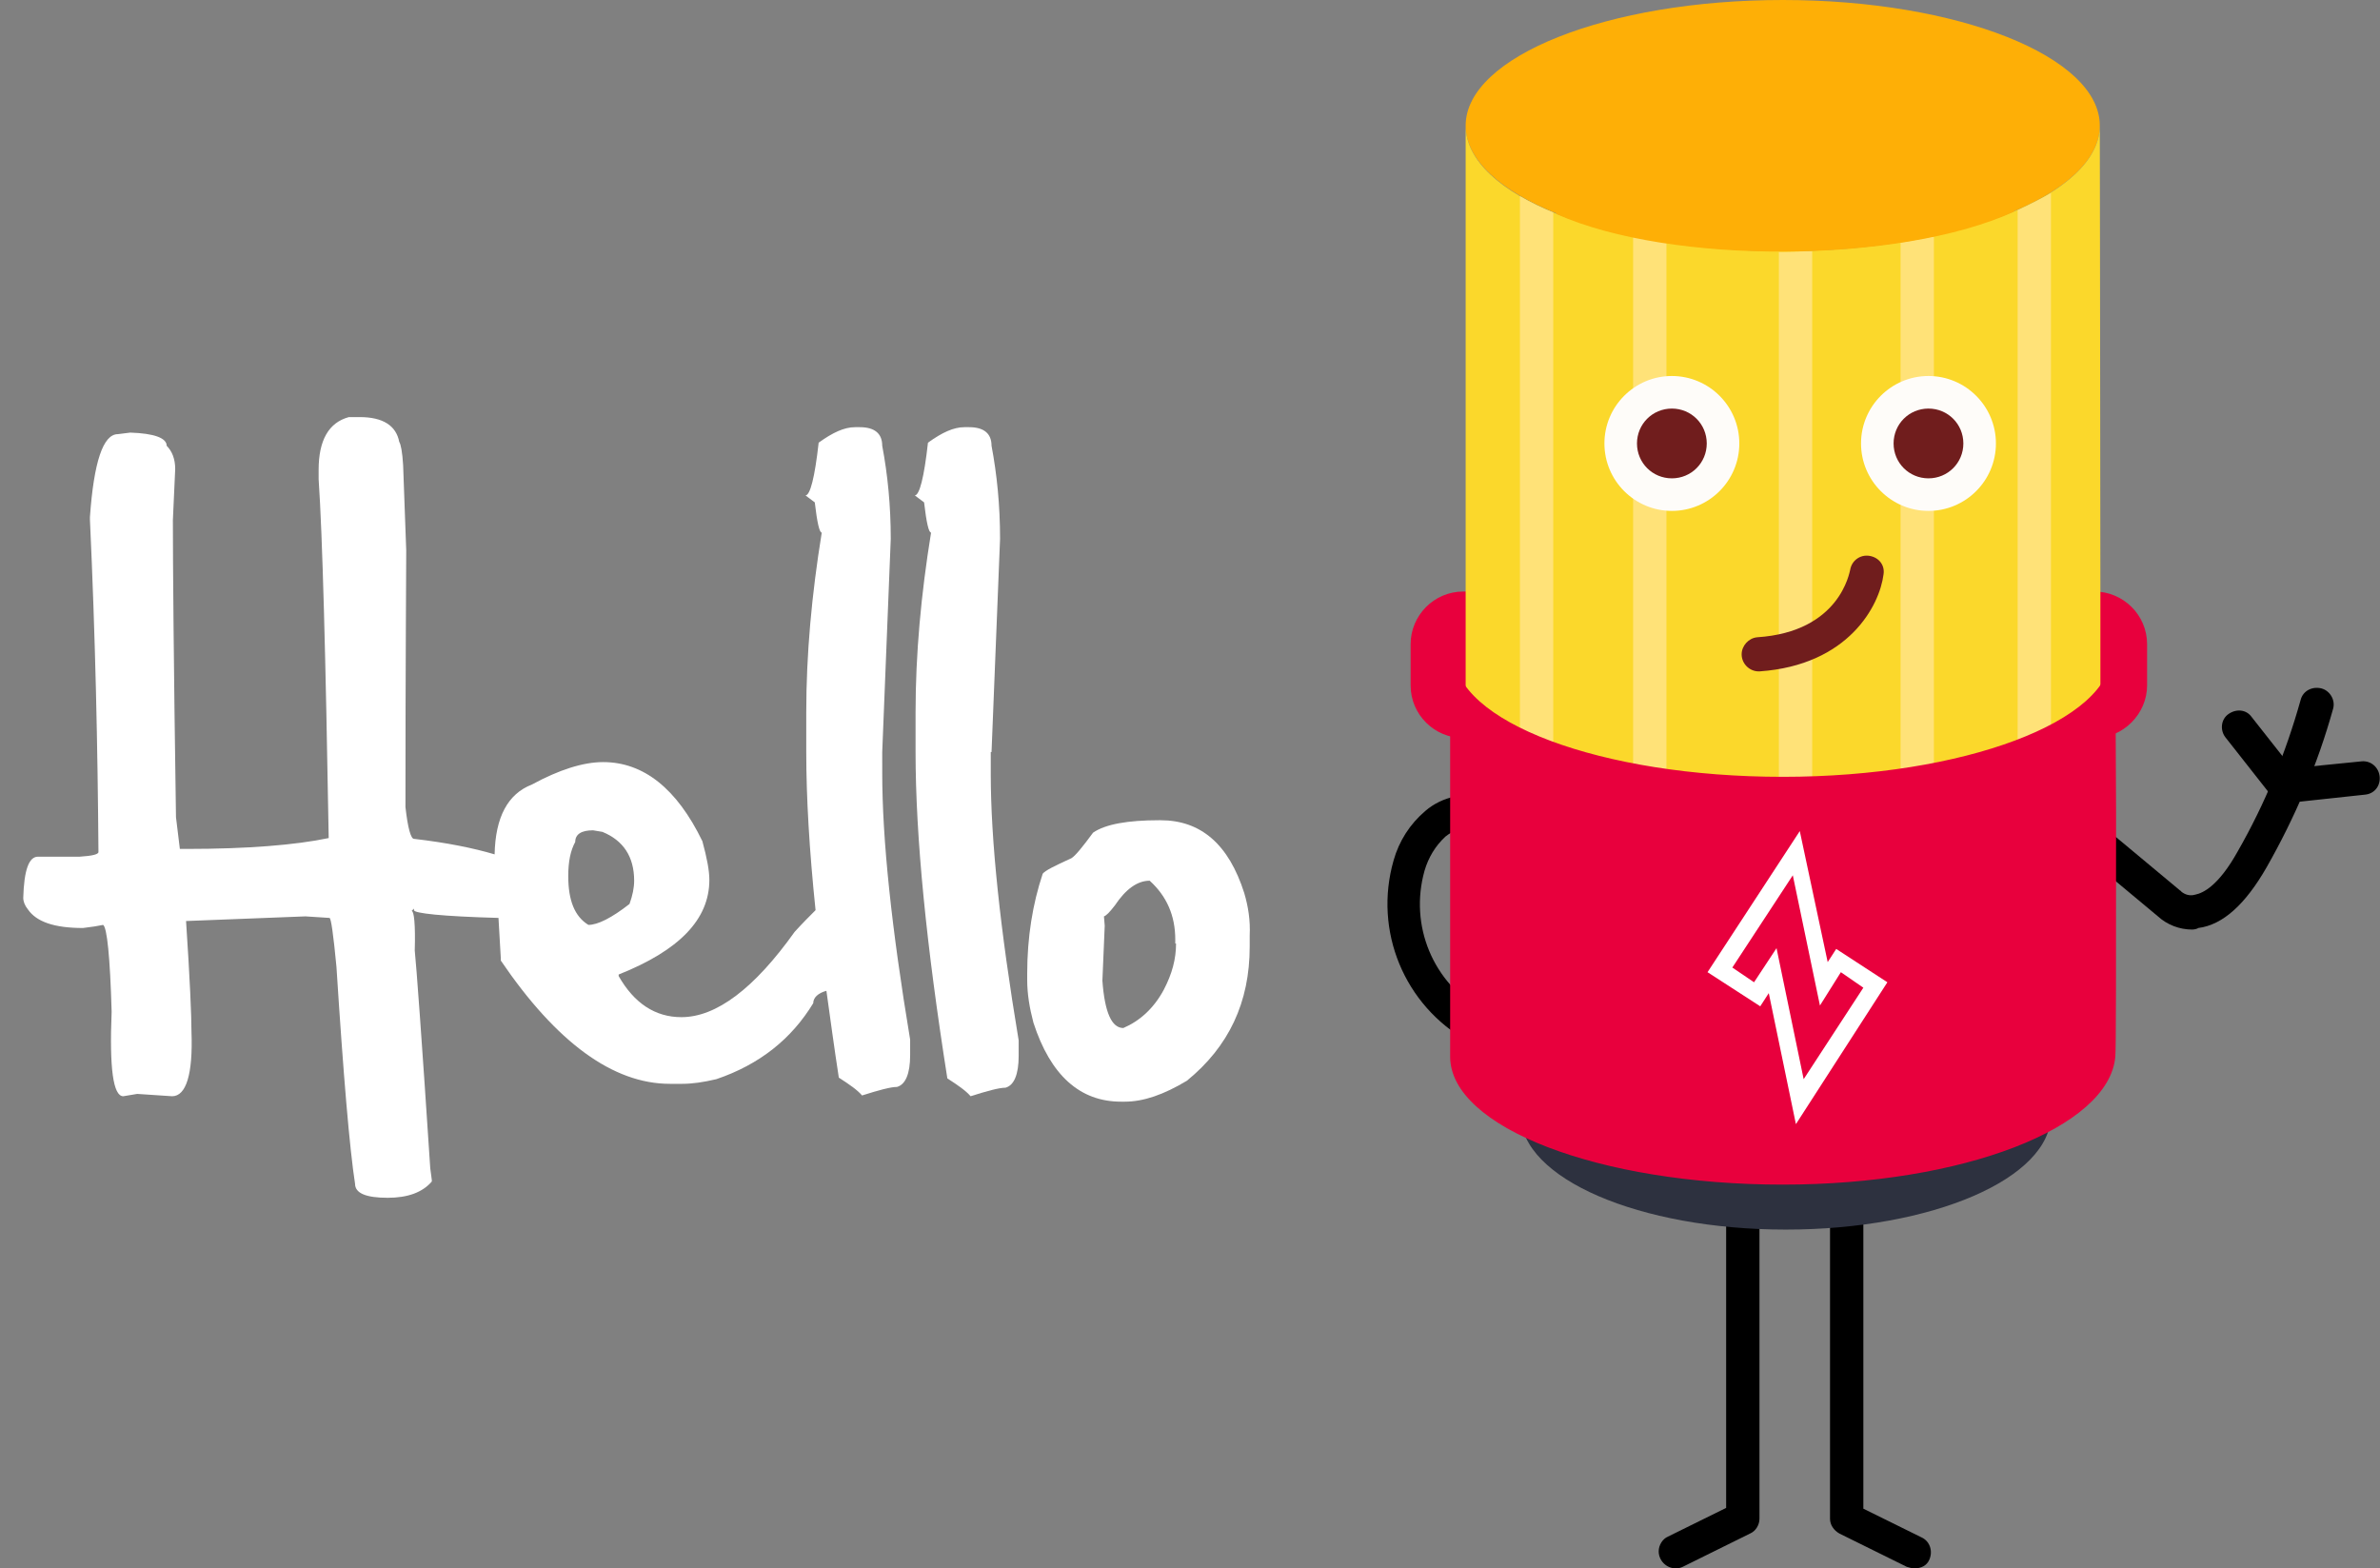 <?xml version="1.0" encoding="utf-8"?>
<!-- Generator: Adobe Illustrator 26.5.0, SVG Export Plug-In . SVG Version: 6.00 Build 0)  -->
<svg version="1.1" id="Layer_1" xmlns="http://www.w3.org/2000/svg" xmlns:xlink="http://www.w3.org/1999/xlink" x="0px" y="0px"
	 viewBox="0 0 307 202.3" style="enable-background:new 0 0 307 202.3;" xml:space="preserve">
<rect x="0" y="0" width="307" height="202.3" fill="#808080" stroke="none"/>
<style type="text/css">
	.st0{clip-path:url(#SVGID_00000140716209990295890860000009440196026556742322_);}
	.st1{fill:#E8003D;}
	.st2{fill:#2D313F;}
	.st3{fill:#FEAF06;}
	.st4{fill:#FBD82B;}
	.st5{fill:#FFE278;}
	.st6{fill:#FFFFFF;}
	.st7{fill:#701D1D;}
	.st8{fill:#FEFCF9;}
	.st9{clip-path:url(#SVGID_00000047058328154743470050000013054579790523952279_);}
	.st10{fill:url(#Rectangle_163_00000092414372581732155670000007347291800826814890_);}
</style>
<g id="Group_248" transform="translate(-799 -404.363)">
	<g id="Ziggy" transform="translate(977.857 404.363)">
		<g id="Group_217">
			<g>
				<defs>
					<rect id="SVGID_1_" x="0" y="0" width="128.2" height="202.3"/>
				</defs>
				<clipPath id="SVGID_00000099631483116262907680000006045956904556050100_">
					<use xlink:href="#SVGID_1_"  style="overflow:visible;"/>
				</clipPath>
				<g id="Group_216" style="clip-path:url(#SVGID_00000099631483116262907680000006045956904556050100_);">
					<path id="Path_16730" d="M11.5,134.6c-0.4,0-0.7-0.1-1-0.3c-8.2-4.6-12.2-14.2-9.6-23.3c0.7-2.5,2.1-4.7,4.1-6.4
						c2.2-1.9,5.3-2.5,8.1-1.7c1.1,0.4,1.7,1.6,1.3,2.8c-0.4,1.1-1.6,1.7-2.8,1.3c-1.4-0.4-2.9,0-4,0.9c-1.3,1.2-2.2,2.7-2.7,4.4
						c-2,7.1,1.1,14.5,7.5,18.1c1.1,0.6,1.5,1.9,0.9,2.9C13,134.1,12.3,134.6,11.5,134.6"/>
					<path id="Path_16731" d="M68.1,202.3c-0.3,0-0.7-0.1-1-0.2l-8.7-4.3c-0.7-0.4-1.2-1.1-1.2-1.9v-42.9c0-1.2,1-2.2,2.2-2.1
						c1.2,0,2.1,1,2.1,2.1v41.6l7.5,3.7c1.1,0.5,1.5,1.8,1,2.9C69.7,201.9,69,202.3,68.1,202.3"/>
					<path id="Path_16732" d="M37.3,202.3c-1.2,0-2.2-1-2.2-2.2c0-0.8,0.5-1.6,1.2-1.9l7.5-3.7v-41.6c0-1.2,1-2.2,2.2-2.1
						c1.2,0,2.1,1,2.1,2.1v43c0,0.8-0.5,1.6-1.2,1.9l-8.7,4.3C38,202.2,37.7,202.3,37.3,202.3"/>
					<path id="Path_16733" d="M103.9,119.9c-1.6,0-3.2-0.6-4.4-1.7l-11.4-9.5c-0.9-0.7-1.1-2.1-0.3-3.1c0.7-0.9,2.1-1.1,3.1-0.3
						c0,0,0,0,0.1,0.1l11.4,9.5c0.1,0,0.1,0.1,0.1,0.1c0.5,0.4,1.1,0.6,1.8,0.4c1-0.2,3-1.1,5.5-5.6c3.5-6.1,6.2-12.7,8.1-19.5
						c0.3-1.2,1.5-1.8,2.7-1.5c1.1,0.3,1.8,1.5,1.5,2.6c-2,7.2-4.9,14-8.6,20.5c-2.7,4.7-5.6,7.4-8.8,7.8
						C104.6,119.8,104.2,119.9,103.9,119.9"/>
					<path id="Path_16734" d="M115.8,103.4c-0.7,0-1.3-0.3-1.7-0.8l-5.9-7.5c-0.7-0.9-0.6-2.3,0.4-3s2.3-0.6,3,0.4l5.2,6.6l9-0.9
						c1.2-0.1,2.2,0.8,2.3,2c0.1,1.2-0.7,2.2-1.9,2.3l-10.2,1.1C115.9,103.4,115.9,103.4,115.8,103.4"/>
					<path id="Path_16735" class="st1" d="M91.3,94.9H9.9c-3.6,0-6.5-2.9-6.5-6.5v-5.3c0-3.6,2.9-6.5,6.5-6.5h81.4
						c3.6,0,6.5,2.9,6.5,6.5v5.3C97.8,92,94.9,94.9,91.3,94.9"/>
					<path id="Path_16736" class="st1" d="M91.3,95.2H9.9c-3.7,0-6.8-3-6.8-6.8v-5.3c0-3.7,3-6.8,6.8-6.8h81.4c3.7,0,6.8,3,6.8,6.8
						v5.3C98.1,92.1,95,95.2,91.3,95.2 M9.9,76.9c-3.4,0-6.2,2.8-6.2,6.2v5.3c0,3.4,2.8,6.2,6.2,6.2h81.4c3.4,0,6.2-2.8,6.2-6.2
						v-5.3c0-3.4-2.8-6.2-6.2-6.2H9.9z"/>
					<path id="Path_16737" class="st2" d="M85.7,143.8c0,8.2-15.3,14.8-34.2,14.8s-34.2-6.6-34.2-14.8s15.3-14.8,34.2-14.8
						S85.7,135.7,85.7,143.8"/>
					<path id="Path_16738" class="st3" d="M51.1,32.4c-22.6,0-40.9-7.3-40.9-16.2S28.5,0,51.1,0s40.9,7.3,40.9,16.2
						S73.6,32.4,51.1,32.4"/>
					<path id="Path_16739" class="st4" d="M10.2,16.2c0,9,18.3,16.2,40.9,16.2s40.9-7.3,40.9-16.2c0,0,0.2,117.6,0,120.1
						c-0.8,8.9-18.3,16.2-40.9,16.2s-40.9-7.3-40.9-16.2V16.2z"/>
					<path id="Path_16740" class="st5" d="M17.2,135.2V25.3c1.4,0.8,2.8,1.5,4.3,2.1v120.1c-1.5-0.6-2.9-1.3-4.3-2.1L17.2,135.2z"/>
					<path id="Path_16741" class="st5" d="M36.1,127.5V31.3c-1.5-0.2-2.9-0.5-4.3-0.8v120.1c1.4,0.3,2.8,0.6,4.3,0.8V127.5z"/>
					<path id="Path_16742" class="st5" d="M54.9,150.3V32.4c-1.2,0-2.5,0.1-3.8,0.1h-0.5v120.1h0.5c1.3,0,2.5,0,3.8-0.1V150.3z"/>
					<path id="Path_16743" class="st5" d="M66.3,151.4V31.3l4.3-0.8v120.1L66.3,151.4z"/>
					<path id="Path_16744" class="st5" d="M85.7,137V24.9c-1.4,0.8-2.8,1.5-4.3,2.2v120c1.3-0.6,3.4-1.8,4.3-2.3L85.7,137z"/>
					<path id="Path_16745" class="st1" d="M8.5,106.4v29.8c0,9,19.1,16.2,42.7,16.2s41.8-7.3,42.7-16.2c0.1-0.8,0.1-14.1,0.1-31.5
						l-0.1-20.5c0,9-19.1,16.2-42.7,16.2S8.5,93.3,8.5,84.3L8.5,106.4z"/>
					<path id="Path_16746" class="st1" d="M51.1,152.8c-23.7,0-42.9-7.4-42.9-16.5v-52h0.5c0,8.8,19,15.9,42.4,15.9
						s42.4-7.2,42.4-15.9h0.5l0,0l0.1,20.5c0,20.1,0,30.7-0.1,31.5C93.2,145.5,74.3,152.8,51.1,152.8 M8.7,86.9v49.3
						c0,8.8,19,16,42.4,16c22.9,0,41.5-7,42.4-16c0.1-0.7,0.1-11.3,0.1-31.4l-0.1-17.9c-3.2,7.9-21,13.9-42.4,13.9
						C29.8,100.8,12,94.8,8.7,86.9"/>
					<path id="Path_16747" class="st6" d="M53.3,107.2l-11.9,18.2l6.8,4.4l1.1-1.7l3.5,16.9l11.8-18.3l-6.6-4.3l-1.1,1.7L53.3,107.2
						z M58.6,125.4l2.9,2l-7.7,11.8l-3.5-16.9l-2.9,4.4l-2.8-1.9l7.8-11.9l3.5,16.8L58.6,125.4z"/>
					<path id="Path_16748" class="st7" d="M48,86.6c-1.2,0-2.2-1-2.2-2.2c0-1.1,0.9-2.1,2-2.2c10.7-0.7,11.9-8.4,12-8.7
						c0.2-1.2,1.3-2,2.5-1.8c1.2,0.2,2,1.2,1.8,2.4c-0.5,4-4.5,11.7-16,12.5C48.1,86.6,48,86.6,48,86.6"/>
					<path id="Path_16749" class="st8" d="M78.6,57.2c0,4.8-3.9,8.7-8.7,8.7s-8.7-3.9-8.7-8.7c0-4.8,3.9-8.7,8.7-8.7
						C74.7,48.5,78.6,52.4,78.6,57.2L78.6,57.2"/>
					<path id="Path_16750" class="st7" d="M74.4,57.2c0,2.5-2,4.5-4.5,4.5c-2.5,0-4.5-2-4.5-4.5c0-2.5,2-4.5,4.5-4.5c0,0,0,0,0,0
						C72.4,52.7,74.4,54.7,74.4,57.2"/>
					<path id="Path_16751" class="st8" d="M45.5,57.2c0,4.8-3.9,8.7-8.7,8.7c-4.8,0-8.7-3.9-8.7-8.7c0-4.8,3.9-8.7,8.7-8.7
						C41.6,48.5,45.5,52.4,45.5,57.2"/>
					<path id="Path_16752" class="st7" d="M41.3,57.2c0,2.5-2,4.5-4.5,4.5c-2.5,0-4.5-2-4.5-4.5c0-2.5,2-4.5,4.5-4.5c0,0,0,0,0,0
						C39.3,52.7,41.3,54.7,41.3,57.2"/>
				</g>
			</g>
		</g>
		<g id="Group_219" transform="translate(21.918 12.413)">
			<g>
				<defs>
					<path id="SVGID_00000041264304122191418280000010154888140633014402_" d="M0,15.2c14.8,6.6,44.3,6.4,59-0.3
						C58.5,4.9,44.6,0,30.4,0C15.8,0,0.9,5.2,0,15.2"/>
				</defs>
				<clipPath id="SVGID_00000001666045513260885970000003999700054452442804_">
					<use xlink:href="#SVGID_00000041264304122191418280000010154888140633014402_"  style="overflow:visible;"/>
				</clipPath>
				<g id="Group_218" style="clip-path:url(#SVGID_00000001666045513260885970000003999700054452442804_);">
					
						<radialGradient id="Rectangle_163_00000063610028076527210620000007638730836011850890_" cx="-1055.367" cy="649.356" r="0.981" gradientTransform="matrix(0 -21.8 40.494 0 -25998.69 -22836.06)" gradientUnits="userSpaceOnUse">
						<stop  offset="0" style="stop-color:#FF8C1F"/>
						<stop  offset="1" style="stop-color:#FEAF06"/>
					</radialGradient>
					
						<rect id="Rectangle_163" x="0" y="0" style="fill:url(#Rectangle_163_00000063610028076527210620000007638730836011850890_);" width="59" height="21.8"/>
				</g>
			</g>
		</g>
	</g>
</g>
<g>
	<path class="st6" d="M113.8,97l1.1-27.5c0-4.3-0.4-8.3-1.1-12c0-1.6-1-2.4-2.9-2.4h-0.6c-1.4,0-2.9,0.7-4.7,2
		c-0.5,4.5-1.1,6.8-1.7,6.8l1.2,0.9c0.3,2.6,0.6,3.9,0.9,3.9c-1.3,8-2,15.7-2,23.2V97c0,5.9,0.4,12.7,1.2,20.4
		c-0.8,0.8-1.7,1.7-2.7,2.8c-5.2,7.3-10.1,11-14.6,11c-3.4,0-6.1-1.8-8.1-5.3v-0.2c7.8-3.1,11.7-7.1,11.7-12.2c0-1.2-0.3-2.8-0.9-5
		c-3.3-6.8-7.6-10.2-12.8-10.2c-2.6,0-5.7,1-9.2,2.9c-3.1,1.2-4.7,4.2-4.8,9c-2.7-0.8-6.1-1.5-10.4-2c-0.4,0-0.8-1.4-1.1-4.1
		c0-18.8,0.1-29.9,0.1-33.1L52,60c-0.1-1.7-0.3-2.7-0.5-3c-0.4-2.1-2.1-3.2-5.1-3.2h-1.4c-2.6,0.7-3.9,3-3.9,6.8v1.2
		c0.5,7.3,0.9,22.7,1.3,46.3c-4.3,0.9-10.5,1.4-18.3,1.4h-0.9l-0.5-4.1c-0.3-19.9-0.4-32.7-0.4-38.3l0.3-6.6c0-1.3-0.4-2.3-1.1-3
		c0-1-1.6-1.6-4.7-1.7L15.2,56c-1.9,0-3.1,3.6-3.6,10.7V67c0.7,15.1,1,29.4,1.1,42.9c0,0.3-0.8,0.5-2.4,0.6H4.9
		c-1.2,0-1.8,1.8-1.9,5.3c0,0.5,0.2,1,0.6,1.5c1.1,1.6,3.4,2.4,7.1,2.4l1.5-0.2l1.1-0.2c0.5,0.3,0.9,4.1,1.1,11.2
		c-0.3,7.3,0.2,10.9,1.5,10.9l1.8-0.3l4.5,0.3c1.8,0,2.7-2.8,2.5-8.3c0-2-0.2-6.8-0.7-14.3l15.4-0.6l3.1,0.2c0.2,0,0.5,2.1,0.9,6.3
		c0.9,14.1,1.7,23.5,2.4,28c0,1.2,1.4,1.8,4.2,1.8c2.6,0,4.5-0.7,5.7-2.1v-0.2l-0.2-1.5c-1.1-16.8-1.8-26.2-2-28.1
		c0.1-3.4-0.1-5.1-0.4-5.1l0.3-0.3v0.2c0,0.4,3.6,0.8,10.9,1l0.3,5.2v0.3c7.2,10.6,14.5,15.9,21.8,15.9H88c1.3,0,2.7-0.2,4.4-0.6
		c5.6-1.9,9.7-5.2,12.5-9.8c0-0.7,0.6-1.3,1.7-1.6c0.5,3.6,1,7.3,1.6,11.2c1.4,0.9,2.4,1.6,3,2.3c2.2-0.7,3.7-1.1,4.5-1.1
		c1.1-0.3,1.7-1.7,1.7-4.1v-2c-2.4-14.4-3.6-25.8-3.6-34.4V97z M73.3,113c0-1.9,0.3-3.3,0.9-4.4c0-1,0.8-1.5,2.3-1.5l1.2,0.2
		c2.7,1.1,4.1,3.2,4.1,6.3c0,0.9-0.2,1.9-0.6,3c-2.3,1.8-4.1,2.7-5.3,2.7C74.1,118.2,73.3,116.1,73.3,113z"/>
	<path class="st6" d="M127.9,97l1.1-27.5c0-4.3-0.4-8.3-1.1-12c0-1.6-1-2.4-2.9-2.4h-0.6c-1.4,0-2.9,0.7-4.7,2
		c-0.5,4.5-1.1,6.8-1.7,6.8l1.2,0.9c0.3,2.6,0.6,3.9,0.9,3.9c-1.3,8-2,15.7-2,23.2V97c0,11,1.4,25,4.1,42.1c1.4,0.9,2.4,1.6,3,2.3
		c2.2-0.7,3.7-1.1,4.5-1.1c1.1-0.3,1.7-1.7,1.7-4.1v-2c-2.4-14.4-3.6-25.8-3.6-34.4V97z"/>
	<path class="st6" d="M160.5,115.2c-2-6.3-5.6-9.4-10.8-9.4h-0.2c-4,0-6.9,0.5-8.5,1.6c-1.4,1.9-2.3,3-2.8,3.3c-2.2,1-3.4,1.6-3.7,2
		c-1.3,3.9-2,8.2-2,12.9v0.8c0,1.8,0.3,3.6,0.8,5.5c2.2,6.8,6,10.2,11.3,10.2h0.5c2.4,0,5-0.9,8-2.7c5.4-4.4,8.1-10.1,8.1-17.3v-1.4
		C161.3,118.7,161,116.9,160.5,115.2z M151.7,121.7c0,2-0.5,3.9-1.6,6c-1.3,2.4-3.1,4-5.2,4.9c-1.5,0-2.4-2-2.7-6.1l0.3-7.1
		l-0.1-1.2c0.3-0.1,0.7-0.5,1.4-1.4c1.4-2.1,2.9-3.2,4.5-3.2c2.2,2,3.3,4.5,3.3,7.6V121.7z"/>
</g>
</svg>
